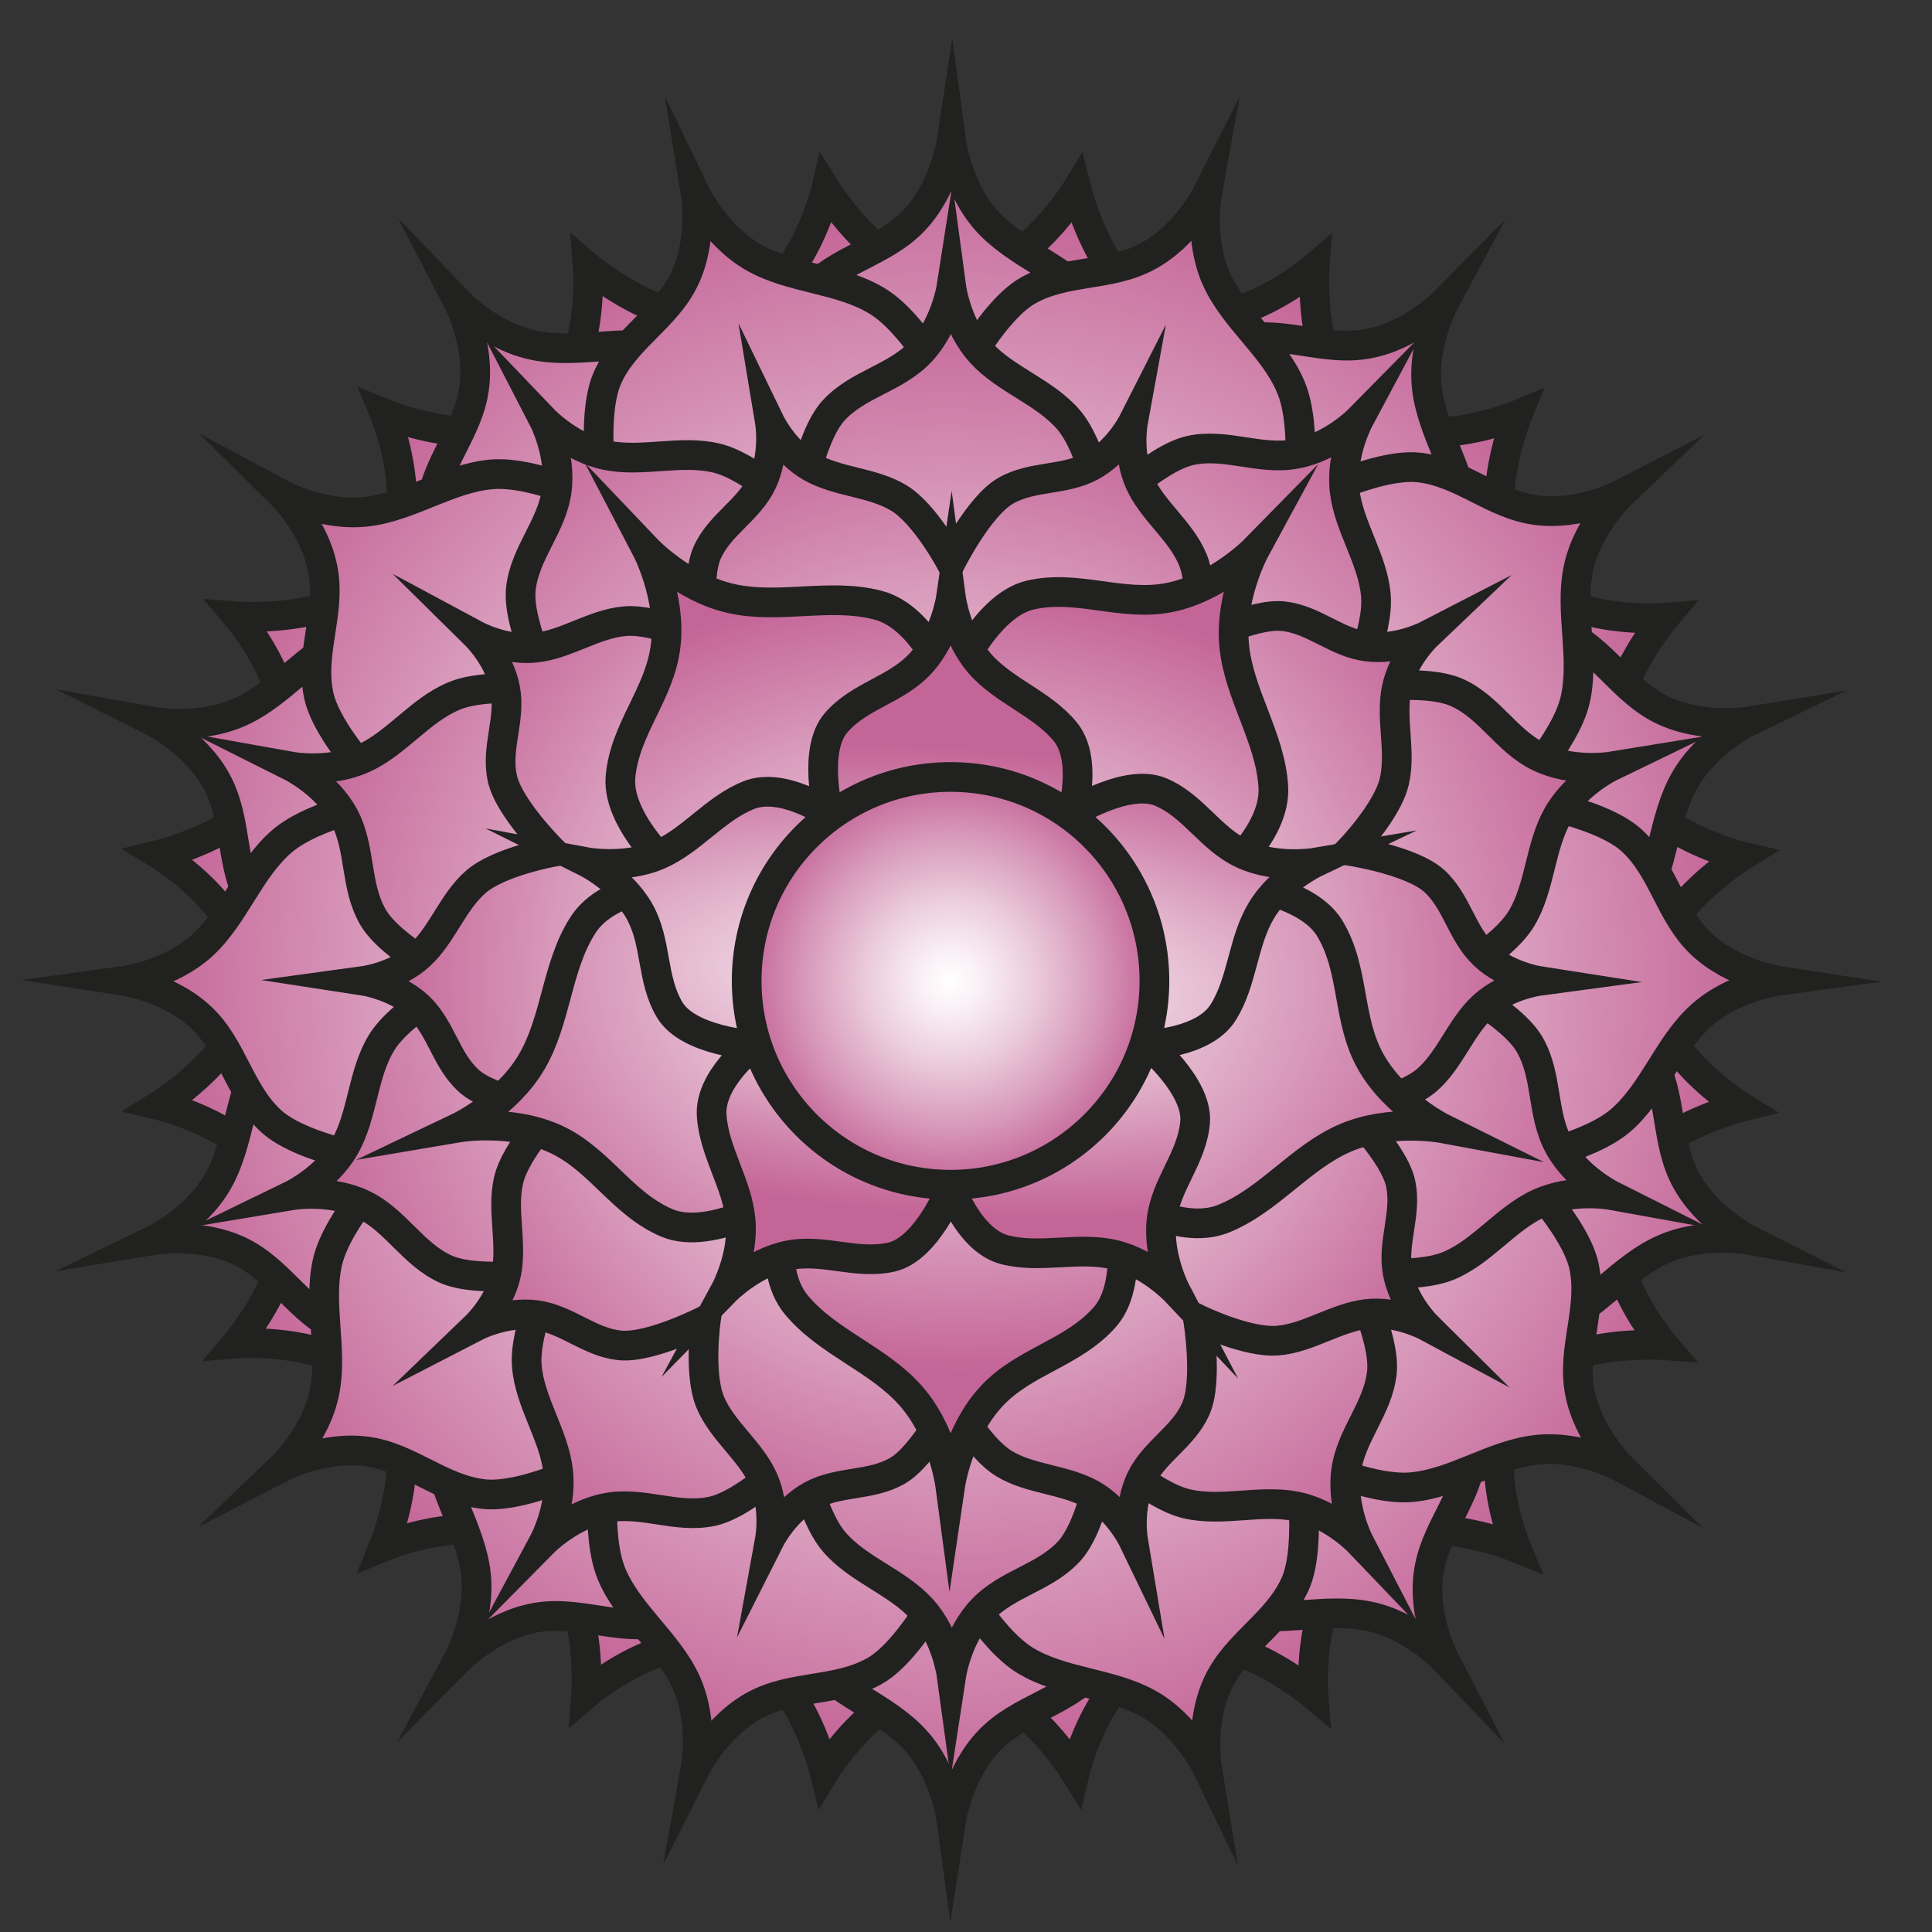 <svg width="19" height="19" viewBox="0 0 19 19" fill="none" xmlns="http://www.w3.org/2000/svg">
    <rect x="0" y="0" width="19" height="19" fill="#333333" stroke="none"/>
    <path d="M14.896 10.522C14.896 10.522 15.588 10.285 15.856 9.968C16.125 9.652 16.255 9.288 16.514 8.965C16.771 8.643 17.128 8.421 17.128 8.421C17.128 8.421 16.72 8.324 16.38 8.088C16.041 7.855 15.881 7.541 15.534 7.317C15.187 7.091 14.35 7.096 14.35 7.096L14.353 7.093C14.353 7.093 14.773 6.495 14.803 6.081C14.834 5.667 14.726 5.296 14.746 4.883C14.764 4.472 14.922 4.082 14.922 4.082C14.922 4.082 14.536 4.243 14.123 4.252C13.71 4.263 13.397 4.102 12.984 4.125C12.571 4.147 11.896 4.643 11.896 4.643L11.897 4.639C11.897 4.639 11.886 3.908 11.667 3.555C11.449 3.202 11.143 2.966 10.917 2.62C10.689 2.276 10.588 1.868 10.588 1.868C10.588 1.868 10.37 2.225 10.042 2.476C9.714 2.727 9.367 2.781 9.045 3.042C8.723 3.303 8.469 4.101 8.469 4.101L8.468 4.097C8.468 4.097 8.03 3.513 7.644 3.356C7.261 3.199 6.875 3.187 6.488 3.041C6.101 2.895 5.78 2.624 5.78 2.624C5.78 2.624 5.813 3.041 5.695 3.437C5.578 3.833 5.329 4.081 5.222 4.481C5.115 4.882 5.379 5.676 5.379 5.676L5.375 5.674C5.375 5.674 4.677 5.459 4.273 5.56C3.87 5.658 3.551 5.874 3.152 5.983C2.753 6.094 2.335 6.062 2.335 6.062C2.335 6.062 2.607 6.38 2.743 6.771C2.882 7.16 2.826 7.506 2.975 7.893C3.124 8.28 3.804 8.768 3.804 8.768L3.8 8.768C3.8 8.768 3.109 9.004 2.841 9.323C2.573 9.639 2.442 10.002 2.183 10.325C1.925 10.649 1.568 10.87 1.568 10.87C1.568 10.87 1.975 10.967 2.315 11.203C2.656 11.436 2.815 11.75 3.162 11.975C3.51 12.2 4.347 12.195 4.347 12.195L4.344 12.198C4.344 12.198 3.924 12.795 3.894 13.21C3.863 13.624 3.971 13.994 3.951 14.408C3.933 14.82 3.774 15.209 3.774 15.209C3.774 15.209 4.16 15.048 4.573 15.039C4.986 15.028 5.299 15.188 5.712 15.166C6.127 15.144 6.801 14.648 6.801 14.648L6.8 14.652C6.8 14.652 6.81 15.382 7.03 15.736C7.248 16.089 7.553 16.326 7.78 16.671C8.008 17.016 8.108 17.424 8.108 17.424C8.108 17.424 8.326 17.066 8.655 16.816C8.983 16.565 9.33 16.51 9.652 16.25C9.974 15.988 10.227 15.19 10.227 15.19L10.229 15.194C10.229 15.194 10.667 15.779 11.053 15.936C11.436 16.093 11.822 16.105 12.209 16.251C12.595 16.396 12.917 16.667 12.917 16.667C12.917 16.667 12.883 16.25 13.002 15.854C13.119 15.458 13.368 15.21 13.475 14.81C13.582 14.41 13.318 13.615 13.318 13.615L13.322 13.617C13.322 13.617 14.02 13.832 14.424 13.732C14.827 13.634 15.146 13.417 15.546 13.308C15.942 13.198 16.363 13.229 16.363 13.229C16.363 13.229 16.089 12.911 15.953 12.521C15.816 12.132 15.871 11.785 15.722 11.398C15.574 11.011 14.893 10.523 14.893 10.523L14.896 10.522Z" fill="url(#paint0_radial_102_1210)" stroke="#212120" stroke-width="0.292" stroke-miterlimit="10"/>
    <path d="M14.895 8.765C14.895 8.765 15.48 8.326 15.637 7.941C15.794 7.557 15.806 7.171 15.952 6.784C16.097 6.398 16.368 6.076 16.368 6.076C16.368 6.076 15.95 6.11 15.555 5.991C15.159 5.875 14.911 5.625 14.511 5.519C14.111 5.412 13.316 5.675 13.316 5.675L13.318 5.672C13.318 5.672 13.533 4.973 13.434 4.569C13.335 4.167 13.118 3.848 13.009 3.448C12.899 3.051 12.929 2.631 12.929 2.631C12.929 2.631 12.611 2.904 12.221 3.041C11.833 3.179 11.485 3.122 11.099 3.272C10.712 3.42 10.224 4.1 10.224 4.1V4.097C10.224 4.097 9.987 3.405 9.67 3.137C9.353 2.869 8.99 2.738 8.667 2.48C8.345 2.222 8.123 1.866 8.123 1.866C8.123 1.866 8.026 2.273 7.791 2.613C7.557 2.953 7.243 3.111 7.018 3.459C6.793 3.807 6.798 4.644 6.798 4.644L6.795 4.641C6.795 4.641 6.198 4.22 5.783 4.191C5.369 4.16 4.999 4.267 4.586 4.247C4.172 4.229 3.784 4.07 3.784 4.07C3.784 4.07 3.944 4.457 3.953 4.87C3.965 5.283 3.805 5.596 3.827 6.009C3.849 6.424 4.345 7.096 4.345 7.096L4.341 7.096C4.341 7.096 3.611 7.107 3.257 7.327C2.904 7.545 2.668 7.85 2.322 8.077C1.977 8.305 1.569 8.405 1.569 8.405C1.569 8.405 1.926 8.622 2.177 8.952C2.429 9.279 2.483 9.626 2.744 9.948C3.005 10.27 3.803 10.524 3.803 10.524L3.799 10.526C3.799 10.526 3.215 10.964 3.058 11.349C2.901 11.732 2.889 12.118 2.742 12.505C2.597 12.892 2.326 13.213 2.326 13.213C2.326 13.213 2.743 13.18 3.139 13.299C3.535 13.416 3.783 13.665 4.183 13.772C4.584 13.879 5.378 13.615 5.378 13.615L5.376 13.618C5.376 13.618 5.161 14.316 5.261 14.72C5.359 15.123 5.576 15.443 5.685 15.841C5.795 16.239 5.764 16.659 5.764 16.659C5.764 16.659 6.082 16.386 6.472 16.25C6.862 16.111 7.208 16.167 7.595 16.019C7.982 15.87 8.47 15.19 8.47 15.19L8.47 15.194C8.47 15.194 8.706 15.885 9.025 16.153C9.341 16.421 9.704 16.552 10.027 16.81C10.35 17.068 10.571 17.425 10.571 17.425C10.571 17.425 10.668 17.018 10.904 16.678C11.138 16.338 11.451 16.178 11.676 15.832C11.901 15.484 11.896 14.647 11.896 14.647L11.899 14.65C11.899 14.65 12.496 15.07 12.912 15.1C13.325 15.131 13.696 15.023 14.109 15.042C14.521 15.061 14.91 15.219 14.91 15.219C14.91 15.219 14.749 14.833 14.74 14.42C14.729 14.007 14.889 13.694 14.868 13.281C14.846 12.867 14.349 12.193 14.349 12.193L14.353 12.194C14.353 12.194 15.084 12.183 15.437 11.963C15.79 11.746 16.027 11.44 16.373 11.214C16.717 10.987 17.125 10.886 17.125 10.886C17.125 10.886 16.768 10.666 16.517 10.338C16.266 10.01 16.211 9.663 15.951 9.341C15.69 9.019 14.892 8.766 14.892 8.766L14.895 8.765Z" fill="url(#paint1_radial_102_1210)" stroke="#212120" stroke-width="0.292" stroke-miterlimit="10"/>
    <path d="M14.105 6.183C14.105 6.183 14.442 5.497 14.404 5.063C14.368 4.63 14.08 4.244 14.032 3.814C13.983 3.383 14.201 2.976 14.201 2.976C14.201 2.976 13.877 3.304 13.451 3.381C13.026 3.46 12.628 3.249 12.204 3.338C11.78 3.429 11.164 4.052 11.164 4.052C11.164 4.052 11.033 3.3 10.747 2.97C10.463 2.642 10.003 2.499 9.711 2.179C9.418 1.859 9.356 1.402 9.356 1.402C9.356 1.402 9.286 1.858 8.987 2.17C8.688 2.484 8.243 2.547 7.952 2.869C7.662 3.191 7.531 4.059 7.531 4.059C7.531 4.059 6.982 3.527 6.558 3.428C6.135 3.329 5.678 3.484 5.254 3.396C4.829 3.31 4.51 2.977 4.51 2.977C4.51 2.977 4.722 3.387 4.663 3.815C4.606 4.244 4.283 4.556 4.237 4.988C4.191 5.42 4.596 6.198 4.596 6.198C4.596 6.198 3.838 6.091 3.438 6.26C3.036 6.428 2.758 6.823 2.364 7C1.969 7.18 1.515 7.099 1.515 7.099C1.515 7.099 1.927 7.306 2.132 7.688C2.338 8.068 2.261 8.511 2.477 8.887C2.694 9.263 3.478 9.654 3.478 9.654C3.478 9.654 2.802 10.013 2.578 10.386C2.353 10.757 2.358 11.239 2.144 11.616C1.931 11.993 1.516 12.194 1.516 12.194C1.516 12.194 1.971 12.119 2.36 12.306C2.75 12.494 2.949 12.897 3.344 13.074C3.741 13.251 4.605 13.107 4.605 13.107C4.605 13.107 4.27 13.794 4.307 14.228C4.343 14.661 4.631 15.048 4.68 15.479C4.729 15.909 4.51 16.316 4.51 16.316C4.51 16.316 4.835 15.988 5.261 15.91C5.686 15.831 6.084 16.042 6.509 15.953C6.932 15.862 7.547 15.238 7.547 15.238C7.547 15.238 7.68 15.991 7.964 16.32C8.249 16.649 8.709 16.793 9.001 17.112C9.294 17.432 9.356 17.889 9.356 17.889C9.356 17.889 9.427 17.434 9.725 17.121C10.023 16.807 10.469 16.744 10.76 16.422C11.05 16.099 11.18 15.233 11.18 15.233C11.18 15.233 11.73 15.764 12.153 15.863C12.577 15.962 13.033 15.807 13.458 15.894C13.883 15.98 14.202 16.314 14.202 16.314C14.202 16.314 13.99 15.904 14.049 15.474C14.106 15.046 14.429 14.733 14.475 14.302C14.52 13.87 14.117 13.092 14.117 13.092C14.117 13.092 14.873 13.199 15.275 13.03C15.675 12.862 15.954 12.468 16.349 12.29C16.743 12.11 17.197 12.192 17.197 12.192C17.197 12.192 16.785 11.984 16.58 11.603C16.374 11.222 16.451 10.78 16.235 10.403C16.018 10.028 15.234 9.635 15.234 9.635C15.234 9.635 15.909 9.277 16.134 8.905C16.359 8.532 16.354 8.051 16.568 7.674C16.78 7.297 17.195 7.096 17.195 7.096C17.195 7.096 16.74 7.17 16.351 6.983C15.961 6.796 15.763 6.393 15.367 6.215C14.971 6.04 14.105 6.183 14.105 6.183Z" fill="url(#paint2_radial_102_1210)" stroke="#212120" stroke-width="0.292" stroke-miterlimit="10"/>
    <path d="M14.867 7.846C14.867 7.846 15.392 7.304 15.49 6.886C15.588 6.468 15.435 6.018 15.521 5.599C15.606 5.18 15.934 4.866 15.934 4.866C15.934 4.866 15.53 5.074 15.107 5.017C14.684 4.961 14.376 4.642 13.95 4.597C13.524 4.552 12.757 4.95 12.757 4.95C12.757 4.95 12.863 4.203 12.695 3.808C12.53 3.412 12.141 3.138 11.965 2.749C11.788 2.36 11.869 1.912 11.869 1.912C11.869 1.912 11.664 2.318 11.288 2.52C10.913 2.724 10.476 2.647 10.105 2.86C9.734 3.074 9.347 3.848 9.347 3.848C9.347 3.848 8.994 3.182 8.626 2.96C8.26 2.737 7.784 2.744 7.413 2.532C7.041 2.322 6.843 1.912 6.843 1.912C6.843 1.912 6.916 2.361 6.731 2.745C6.547 3.13 6.148 3.325 5.974 3.715C5.799 4.107 5.941 4.96 5.941 4.96C5.941 4.96 5.264 4.628 4.836 4.665C4.409 4.701 4.027 4.986 3.603 5.032C3.178 5.081 2.776 4.866 2.776 4.866C2.776 4.866 3.1 5.186 3.176 5.606C3.254 6.026 3.046 6.417 3.134 6.836C3.223 7.255 3.839 7.862 3.839 7.862C3.839 7.862 3.096 7.993 2.772 8.274C2.447 8.554 2.306 9.007 1.99 9.296C1.675 9.584 1.224 9.646 1.224 9.646C1.224 9.646 1.673 9.715 1.982 10.01C2.291 10.304 2.354 10.743 2.671 11.03C2.989 11.316 3.844 11.445 3.844 11.445C3.844 11.445 3.32 11.988 3.222 12.406C3.124 12.823 3.277 13.273 3.191 13.692C3.106 14.111 2.777 14.426 2.777 14.426C2.777 14.426 3.182 14.217 3.605 14.274C4.027 14.33 4.336 14.649 4.762 14.694C5.187 14.739 5.954 14.341 5.954 14.341C5.954 14.341 5.849 15.088 6.016 15.483C6.182 15.878 6.57 16.153 6.747 16.542C6.924 16.931 6.843 17.379 6.843 17.379C6.843 17.379 7.048 16.973 7.423 16.77C7.799 16.567 8.236 16.643 8.607 16.43C8.977 16.216 9.364 15.443 9.364 15.443C9.364 15.443 9.718 16.109 10.085 16.331C10.452 16.553 10.927 16.547 11.299 16.758C11.671 16.969 11.869 17.379 11.869 17.379C11.869 17.379 11.796 16.93 11.981 16.545C12.165 16.16 12.563 15.965 12.738 15.575C12.912 15.184 12.771 14.331 12.771 14.331C12.771 14.331 13.448 14.662 13.876 14.626C14.303 14.59 14.684 14.305 15.109 14.258C15.533 14.209 15.935 14.425 15.935 14.425C15.935 14.425 15.612 14.104 15.535 13.684C15.457 13.265 15.665 12.873 15.578 12.454C15.489 12.034 14.873 11.428 14.873 11.428C14.873 11.428 15.616 11.298 15.94 11.017C16.264 10.736 16.406 10.283 16.722 9.995C17.037 9.706 17.488 9.645 17.488 9.645C17.488 9.645 17.038 9.575 16.729 9.281C16.42 8.987 16.358 8.547 16.041 8.26C15.722 7.974 14.867 7.846 14.867 7.846Z" fill="url(#paint3_radial_102_1210)" stroke="#212120" stroke-width="0.292" stroke-miterlimit="10"/>
    <path d="M13.284 6.782C13.284 6.782 13.562 6.215 13.531 5.856C13.501 5.498 13.263 5.178 13.223 4.822C13.183 4.466 13.363 4.129 13.363 4.129C13.363 4.129 13.095 4.401 12.743 4.464C12.39 4.53 12.062 4.355 11.711 4.429C11.36 4.504 10.851 5.02 10.851 5.02C10.851 5.02 10.742 4.397 10.506 4.125C10.271 3.853 9.891 3.735 9.649 3.47C9.407 3.206 9.356 2.828 9.356 2.828C9.356 2.828 9.297 3.205 9.05 3.463C8.803 3.723 8.435 3.775 8.195 4.04C7.955 4.308 7.847 5.025 7.847 5.025C7.847 5.025 7.392 4.585 7.042 4.504C6.692 4.421 6.314 4.55 5.963 4.477C5.612 4.406 5.348 4.13 5.348 4.13C5.348 4.13 5.523 4.469 5.475 4.824C5.428 5.178 5.16 5.437 5.122 5.793C5.085 6.151 5.419 6.794 5.419 6.794C5.419 6.794 4.793 6.706 4.462 6.846C4.13 6.985 3.9 7.311 3.573 7.458C3.247 7.607 2.871 7.54 2.871 7.54C2.871 7.54 3.212 7.711 3.382 8.026C3.552 8.34 3.488 8.707 3.667 9.018C3.846 9.329 4.495 9.653 4.495 9.653C4.495 9.653 3.936 9.95 3.75 10.258C3.564 10.565 3.569 10.963 3.392 11.275C3.216 11.587 2.872 11.754 2.872 11.754C2.872 11.754 3.249 11.691 3.571 11.846C3.893 12.001 4.058 12.335 4.385 12.482C4.713 12.627 5.428 12.509 5.428 12.509C5.428 12.509 5.15 13.077 5.181 13.436C5.211 13.794 5.449 14.114 5.489 14.47C5.53 14.826 5.349 15.163 5.349 15.163C5.349 15.163 5.618 14.891 5.97 14.828C6.322 14.762 6.651 14.937 7.002 14.863C7.352 14.788 7.861 14.272 7.861 14.272C7.861 14.272 7.971 14.895 8.206 15.166C8.441 15.439 8.821 15.557 9.063 15.822C9.305 16.086 9.357 16.465 9.357 16.465C9.357 16.465 9.415 16.087 9.662 15.829C9.909 15.569 10.277 15.517 10.518 15.251C10.758 14.984 10.865 14.268 10.865 14.268C10.865 14.268 11.32 14.707 11.671 14.789C12.02 14.871 12.398 14.743 12.749 14.815C13.1 14.886 13.364 15.162 13.364 15.162C13.364 15.162 13.189 14.823 13.238 14.468C13.285 14.113 13.551 13.854 13.59 13.498C13.627 13.141 13.293 12.498 13.293 12.498C13.293 12.498 13.919 12.586 14.251 12.446C14.582 12.306 14.812 11.981 15.139 11.833C15.465 11.684 15.841 11.752 15.841 11.752C15.841 11.752 15.499 11.58 15.33 11.266C15.159 10.951 15.223 10.585 15.044 10.274C14.865 9.963 14.217 9.639 14.217 9.639C14.217 9.639 14.775 9.342 14.962 9.034C15.148 8.727 15.143 8.328 15.32 8.017C15.496 7.705 15.839 7.539 15.839 7.539C15.839 7.539 15.463 7.6 15.141 7.445C14.818 7.291 14.654 6.957 14.327 6.81C13.999 6.664 13.284 6.782 13.284 6.782Z" fill="url(#paint4_radial_102_1210)" stroke="#212120" stroke-width="0.292" stroke-miterlimit="10"/>
    <path d="M13.27 8.367C13.27 8.367 13.643 7.983 13.712 7.685C13.782 7.389 13.673 7.07 13.735 6.772C13.795 6.474 14.029 6.251 14.029 6.251C14.029 6.251 13.742 6.399 13.441 6.358C13.14 6.319 12.921 6.092 12.619 6.06C12.317 6.028 11.772 6.311 11.772 6.311C11.772 6.311 11.847 5.781 11.729 5.5C11.611 5.219 11.335 5.024 11.21 4.748C11.084 4.472 11.142 4.154 11.142 4.154C11.142 4.154 10.996 4.442 10.73 4.585C10.463 4.73 10.152 4.675 9.889 4.827C9.626 4.979 9.351 5.528 9.351 5.528C9.351 5.528 9.1 5.055 8.839 4.897C8.579 4.74 8.241 4.744 7.977 4.594C7.713 4.444 7.572 4.153 7.572 4.153C7.572 4.153 7.625 4.472 7.493 4.745C7.362 5.019 7.079 5.157 6.955 5.434C6.832 5.712 6.932 6.318 6.932 6.318C6.932 6.318 6.451 6.082 6.147 6.109C5.844 6.134 5.573 6.336 5.272 6.369C4.97 6.404 4.685 6.251 4.685 6.251C4.685 6.251 4.915 6.478 4.969 6.777C5.024 7.075 4.876 7.353 4.939 7.65C5.002 7.948 5.439 8.378 5.439 8.378C5.439 8.378 4.912 8.472 4.681 8.671C4.451 8.87 4.351 9.192 4.126 9.397C3.903 9.602 3.582 9.646 3.582 9.646C3.582 9.646 3.901 9.695 4.121 9.904C4.34 10.114 4.385 10.425 4.61 10.629C4.836 10.832 5.443 10.924 5.443 10.924C5.443 10.924 5.071 11.309 5.002 11.606C4.932 11.902 5.04 12.221 4.979 12.52C4.918 12.817 4.685 13.041 4.685 13.041C4.685 13.041 4.972 12.893 5.273 12.933C5.573 12.973 5.793 13.199 6.094 13.231C6.397 13.262 6.942 12.981 6.942 12.981C6.942 12.981 6.867 13.511 6.985 13.791C7.103 14.072 7.379 14.267 7.504 14.543C7.63 14.819 7.572 15.138 7.572 15.138C7.572 15.138 7.718 14.849 7.985 14.706C8.251 14.562 8.562 14.616 8.825 14.465C9.088 14.313 9.363 13.763 9.363 13.763C9.363 13.763 9.614 14.237 9.875 14.394C10.136 14.552 10.473 14.548 10.737 14.698C11.001 14.847 11.142 15.139 11.142 15.139C11.142 15.139 11.089 14.82 11.221 14.546C11.352 14.273 11.635 14.134 11.759 13.857C11.883 13.58 11.782 12.974 11.782 12.974C11.782 12.974 12.263 13.209 12.566 13.184C12.87 13.158 13.141 12.957 13.442 12.922C13.744 12.888 14.029 13.041 14.029 13.041C14.029 13.041 13.799 12.813 13.745 12.515C13.69 12.217 13.837 11.938 13.775 11.641C13.712 11.344 13.275 10.913 13.275 10.913C13.275 10.913 13.803 10.821 14.033 10.621C14.263 10.421 14.364 10.1 14.588 9.896C14.812 9.69 15.132 9.647 15.132 9.647C15.132 9.647 14.812 9.597 14.593 9.388C14.373 9.179 14.329 8.867 14.104 8.663C13.878 8.459 13.27 8.367 13.27 8.367Z" fill="url(#paint5_radial_102_1210)" stroke="#212120" stroke-width="0.292" stroke-miterlimit="10"/>
    <path d="M9.344 6.765C9.344 6.765 9.662 5.962 10.132 5.852C10.601 5.744 11.035 5.971 11.506 5.875C11.976 5.779 12.34 5.408 12.34 5.408C12.34 5.408 12.092 5.865 12.137 6.344C12.181 6.824 12.491 7.249 12.522 7.731C12.555 8.214 11.967 8.665 11.967 8.665V8.664C11.967 8.664 12.829 8.718 13.078 9.131C13.327 9.545 13.245 10.028 13.482 10.444C13.719 10.864 14.184 11.095 14.184 11.095C14.184 11.095 13.672 11 13.23 11.191C12.787 11.381 12.479 11.807 12.03 11.986C11.581 12.166 10.971 11.747 10.971 11.747C10.971 11.747 11.185 12.583 10.87 12.947C10.553 13.312 10.069 13.383 9.746 13.737C9.421 14.091 9.345 14.606 9.345 14.606C9.345 14.606 9.276 14.089 8.958 13.728C8.64 13.365 8.14 13.204 7.832 12.833C7.522 12.461 7.732 11.751 7.732 11.751C7.732 11.751 7.003 12.214 6.559 12.027C6.115 11.838 5.897 11.4 5.461 11.201C5.023 11.001 4.51 11.088 4.51 11.088C4.51 11.088 4.98 10.864 5.225 10.449C5.472 10.035 5.471 9.509 5.73 9.102C5.986 8.691 6.727 8.673 6.727 8.673C6.727 8.673 6.061 8.122 6.102 7.641C6.144 7.162 6.494 6.82 6.547 6.343C6.602 5.865 6.361 5.404 6.361 5.404C6.361 5.404 6.72 5.781 7.19 5.886C7.66 5.993 8.16 5.829 8.628 5.95C9.098 6.067 9.344 6.765 9.344 6.765Z" fill="url(#paint6_radial_102_1210)" stroke="#212120" stroke-width="0.292" stroke-miterlimit="10"/>
    <path d="M10.546 7.993C10.546 7.993 11.086 7.65 11.415 7.789C11.743 7.928 11.905 8.253 12.228 8.4C12.552 8.548 12.931 8.484 12.931 8.484C12.931 8.484 12.584 8.65 12.403 8.958C12.22 9.264 12.22 9.653 12.029 9.956C11.839 10.259 11.29 10.274 11.29 10.274L11.291 10.273C11.291 10.273 11.783 10.681 11.753 11.037C11.722 11.393 11.463 11.646 11.423 12C11.383 12.354 11.561 12.695 11.561 12.695C11.561 12.695 11.296 12.415 10.947 12.337C10.6 12.258 10.229 12.38 9.883 12.291C9.535 12.204 9.352 11.686 9.352 11.687C9.352 11.687 9.117 12.281 8.769 12.362C8.421 12.442 8.1 12.275 7.752 12.346C7.403 12.416 7.133 12.692 7.133 12.692C7.133 12.692 7.317 12.353 7.283 11.997C7.251 11.642 7.021 11.327 6.999 10.97C6.974 10.612 7.41 10.279 7.41 10.279V10.279C7.41 10.279 6.771 10.239 6.587 9.933C6.403 9.627 6.463 9.27 6.288 8.961C6.113 8.651 5.768 8.479 5.768 8.479C5.768 8.479 6.147 8.549 6.475 8.408C6.802 8.267 7.031 7.952 7.363 7.82C7.696 7.686 8.148 7.997 8.148 7.997C8.148 7.997 7.988 7.377 8.223 7.107C8.457 6.837 8.815 6.785 9.055 6.522C9.296 6.26 9.352 5.879 9.352 5.879C9.352 5.879 9.403 6.261 9.639 6.529C9.874 6.797 10.245 6.917 10.473 7.192C10.702 7.467 10.546 7.993 10.546 7.993L10.546 7.993Z" fill="url(#paint7_radial_102_1210)" stroke="#212120" stroke-width="0.292" stroke-miterlimit="10"/>
    <path d="M9.348 11.651C10.455 11.651 11.353 10.753 11.353 9.646C11.353 8.538 10.455 7.641 9.348 7.641C8.241 7.641 7.343 8.538 7.343 9.646C7.343 10.753 8.241 11.651 9.348 11.651Z" fill="url(#paint8_radial_102_1210)" stroke="#212120" stroke-width="0.292" stroke-miterlimit="10"/>
    <defs>
        <radialGradient id="paint0_radial_102_1210" cx="0" cy="0" r="1" gradientUnits="userSpaceOnUse" gradientTransform="translate(9.347 9.645) rotate(32.988) scale(7.741 7.657)">
            <stop stop-color="white"/>
            <stop offset="0.129" stop-color="#FBF4F7"/>
            <stop offset="0.357" stop-color="#EFD6E3"/>
            <stop offset="0.658" stop-color="#DCA5C2"/>
            <stop offset="1" stop-color="#C46597"/>
        </radialGradient>
        <radialGradient id="paint1_radial_102_1210" cx="0" cy="0" r="1" gradientUnits="userSpaceOnUse" gradientTransform="translate(9.347 9.645) rotate(14.987) scale(7.741 7.657)">
            <stop stop-color="white"/>
            <stop offset="0.161" stop-color="#F8ECF2"/>
            <stop offset="0.486" stop-color="#E5BCD2"/>
            <stop offset="0.941" stop-color="#C86F9E"/>
            <stop offset="1" stop-color="#C46597"/>
        </radialGradient>
        <radialGradient id="paint2_radial_102_1210" cx="0" cy="0" r="1" gradientUnits="userSpaceOnUse" gradientTransform="translate(9.355 9.646) rotate(59.986) scale(8.102 8.058)">
            <stop stop-color="white"/>
            <stop offset="0.124" stop-color="#FBF5F8"/>
            <stop offset="0.335" stop-color="#F1DBE6"/>
            <stop offset="0.605" stop-color="#E1B0C9"/>
            <stop offset="0.922" stop-color="#CA75A2"/>
            <stop offset="1" stop-color="#C46597"/>
        </radialGradient>
        <radialGradient id="paint3_radial_102_1210" cx="0" cy="0" r="1" gradientUnits="userSpaceOnUse" gradientTransform="translate(9.356 9.646) rotate(77.987) scale(7.992 7.949)">
            <stop stop-color="white"/>
            <stop offset="0.133" stop-color="#FAF2F7"/>
            <stop offset="0.377" stop-color="#EDD1E0"/>
            <stop offset="0.703" stop-color="#D99CBC"/>
            <stop offset="1" stop-color="#C46597"/>
        </radialGradient>
        <radialGradient id="paint4_radial_102_1210" cx="0" cy="0" r="1" gradientUnits="userSpaceOnUse" gradientTransform="translate(9.356 9.646) rotate(59.986) scale(6.701 6.664)">
            <stop stop-color="white"/>
            <stop offset="0.191" stop-color="#F6E7EF"/>
            <stop offset="0.594" stop-color="#DEA9C5"/>
            <stop offset="1" stop-color="#C46597"/>
        </radialGradient>
        <radialGradient id="paint5_radial_102_1210" cx="0" cy="0" r="1" gradientUnits="userSpaceOnUse" gradientTransform="translate(9.356 9.646) rotate(77.987) scale(5.676 5.645)">
            <stop stop-color="white"/>
            <stop offset="0.169" stop-color="#F7EBF1"/>
            <stop offset="0.517" stop-color="#E3B7CE"/>
            <stop offset="1" stop-color="#C46597"/>
        </radialGradient>
        <radialGradient id="paint6_radial_102_1210" cx="0" cy="0" r="1" gradientUnits="userSpaceOnUse" gradientTransform="translate(9.354 9.634) rotate(1.677) scale(5.498 3.862)">
            <stop stop-color="white"/>
            <stop offset="0.545" stop-color="#DEA9C5"/>
            <stop offset="1" stop-color="#C46597"/>
        </radialGradient>
        <radialGradient id="paint7_radial_102_1210" cx="0" cy="0" r="1" gradientUnits="userSpaceOnUse" gradientTransform="translate(9.334 9.652) rotate(3.869) scale(6.477 2.304)">
            <stop stop-color="white"/>
            <stop offset="0.348" stop-color="#E9C5D8"/>
            <stop offset="0.792" stop-color="#CE80A9"/>
            <stop offset="1" stop-color="#C46597"/>
        </radialGradient>
        <radialGradient id="paint8_radial_102_1210" cx="0" cy="0" r="1" gradientUnits="userSpaceOnUse" gradientTransform="translate(9.348 9.646) scale(2.005)">
            <stop stop-color="white"/>
            <stop offset="0.137" stop-color="#FAF1F6"/>
            <stop offset="0.394" stop-color="#ECCEDE"/>
            <stop offset="0.739" stop-color="#D695B7"/>
            <stop offset="1" stop-color="#C46597"/>
        </radialGradient>
    </defs>
</svg>

